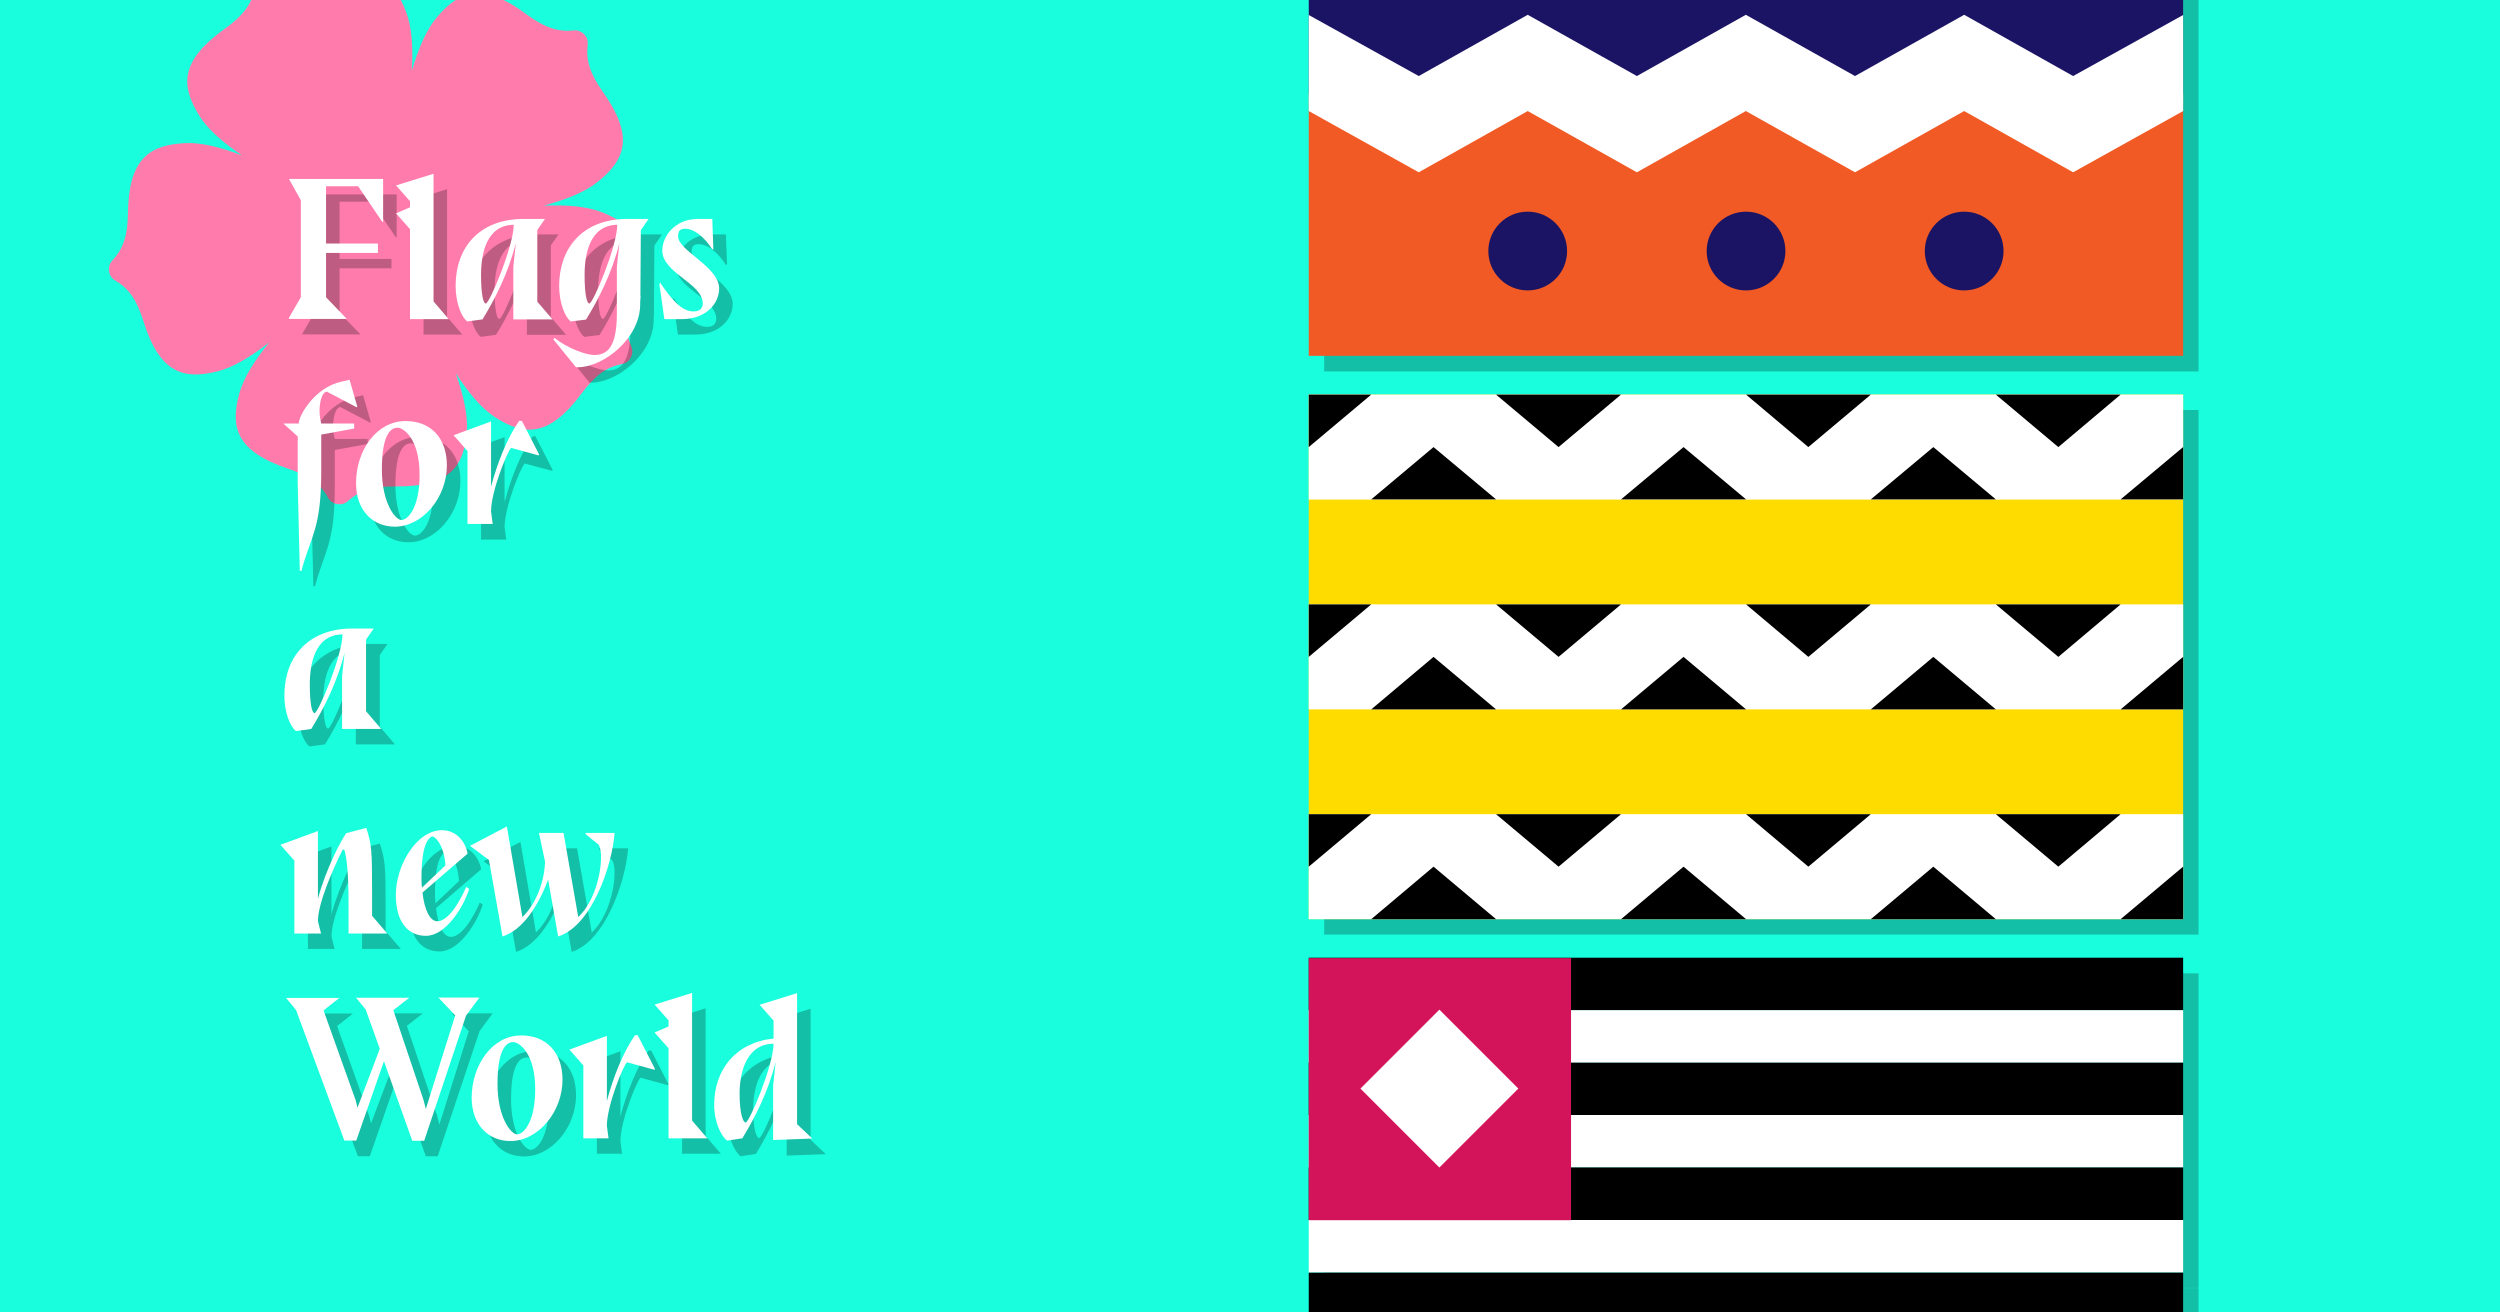 <?xml version="1.0" encoding="utf-8"?>
<!-- Generator: Adobe Illustrator 24.3.0, SVG Export Plug-In . SVG Version: 6.00 Build 0)  -->
<svg version="1.1" id="Ebene_1" xmlns="http://www.w3.org/2000/svg" xmlns:xlink="http://www.w3.org/1999/xlink" x="0px" y="0px"
	 viewBox="0 0 1200 630" style="enable-background:new 0 0 1200 630;" xml:space="preserve">
<rect x="0" y="0" width="1200" height="630" fill="#333333" stroke="none"/>
<style type="text/css">
	.st0{clip-path:url(#SVGID_2_);}
	.st1{fill:#FF7BAC;}
	.st2{opacity:0.25;}
	.st3{fill:#FFFFFF;}
	.st4{fill:#D4145A;}
	.st5{fill:#FFDC00;}
	.st6{fill:#F15A24;}
	.st7{fill:#1B1464;}
	.st8{clip-path:url(#SVGID_4_);}
</style>
<g id="fb_x5F_og">
	<defs>
		<rect id="SVGID_1_" width="1200" height="630"/>
	</defs>
	<use xlink:href="#SVGID_1_"  style="overflow:visible;fill:#19FFDD;"/>
	<clipPath id="SVGID_2_">
		<use xlink:href="#SVGID_1_"  style="overflow:visible;"/>
	</clipPath>
	<g class="st0">
		<g>
			<path class="st1" d="M303.1,166.5c-3.1-7.1-3-13.8,0.5-23.9c8.6-25.4,0.9-34.5-14.6-40.7c-7.3-2.9-17.2-3.6-27.9-3.2
				c10.3-2.8,19.6-6.4,25.8-11.4c13.1-10.5,17.9-21.6,2.4-43.3c-6.1-8.7-8.1-15-7.2-22.7c0.5-3.7-2.9-7.1-6.6-6.7
				c-7.7,0.8-14-1.3-22.6-7.6C231.5-9,220.4-4.4,209.6,8.4c-5.1,6.1-8.9,15.3-11.9,25.5c0.6-10.7,0.1-20.5-2.7-28
				c-5.9-15.6-14.9-23.5-40.4-15.4c-10.2,3.2-16.9,3.2-23.9,0c-3.4-1.6-7.6,0.6-8.4,4.2c-1.7,7.6-5.7,12.9-14.4,19.1
				C86,29.5,86.9,41.4,95.7,55.6c4.2,6.7,11.7,13.1,20.5,19c-10-3.8-19.5-6.3-27.4-5.9c-16.7,0.9-27.1,7-27.4,33.8
				c-0.1,10.7-2.3,17-7.6,22.7c-2.5,2.7-1.9,7.4,1.3,9.3c6.7,3.9,10.5,9.3,13.7,19.5c7.9,25.5,19.5,28.3,35.8,24.2
				c7.7-2,16.1-7.2,24.6-13.8c-6.8,8.3-12.1,16.7-14.3,24.3c-4.4,16.2-1.9,27.8,23.5,36.3c10.1,3.4,15.5,7.3,19.2,14.1
				c1.8,3.2,6.5,4,9.3,1.5c5.8-5.2,12.2-7.2,22.8-7.1c26.8,0.2,33.1-10,34.4-26.7c0.5-7.9-1.8-17.5-5.3-27.6
				c5.8,8.9,12,16.6,18.6,20.9c14,9.1,25.9,10.2,41.9-11.4c6.4-8.6,11.8-12.5,19.4-14C302.3,174.1,304.5,169.9,303.1,166.5z"/>
		</g>
		<g class="st2">
			<polygon points="635.6,467.4 635.6,492.3 635.6,517.5 635.6,542.7 635.6,567.8 635.6,593 635.6,593.2 635.6,618.2 1055.3,618.2 
				1055.3,593 1055.3,567.8 1055.3,542.7 1055.3,517.5 1055.3,492.3 1055.3,467.2 635.6,467.2 			"/>
			<polygon points="635.6,643.5 635.6,668.7 635.6,693.8 635.6,719 1055.3,719 1055.3,693.8 1055.3,668.7 1055.3,643.5 
				1055.3,618.3 635.6,618.3 			"/>
			<polygon points="965.4,196.8 905.4,196.8 845.5,196.8 785.5,196.8 725.6,196.8 665.6,196.8 635.6,196.8 635.6,222 635.6,247.2 
				635.6,297.5 635.6,322.7 635.6,347.9 635.6,398.3 635.6,423.4 635.6,448.6 665.6,448.6 725.6,448.6 785.5,448.6 845.5,448.6 
				905.4,448.6 965.4,448.6 1025.4,448.6 1055.3,448.6 1055.3,423.4 1055.3,398.3 1055.3,347.9 1055.3,322.7 1055.3,297.5 
				1055.3,247.2 1055.3,222 1055.3,196.8 1025.4,196.8 			"/>
			<polygon points="635.6,-73.6 635.6,14.6 635.6,52.3 635.6,60.8 635.6,178.3 1055.3,178.3 1055.3,60.8 1055.3,52.3 1055.3,14.6 
				1055.3,-73.6 			"/>
		</g>
		<g class="st2">
			<g>
				<g>
					<path d="M145.2,93.3h45.2v20.6H190l-11.6-17.1H163v27.5h24.9v4.5H163v21.3l10,10.4h-27.8V160l5.7-9.8v-46.7L145.2,93.3z"/>
					<path d="M196.6,96.4l18-5.6v61.3l7.3,8.5h-18.6v-43.2l-6.7-7.6l6.7-2.9V104L196.6,96.4z"/>
					<path d="M230.8,161.7c-2.9-2.1-5.6-9.1-5.6-17.1c0-18.3,11.2-31.7,31.7-32.1h11.2l-3.7,5.3v34.4l7.3,8.5h-18.8v-25.3l1.2-11.4
						c-3.4,14.1-10.2,27.3-16,36.7L230.8,161.7z M253.1,115.3c-13.2,0.1-15.7,14.1-15.7,24c0,9.6,1.1,13.8,2.3,13.8
						C241.5,153.1,253,125.7,253.1,115.3z"/>
					<path d="M280.5,161.7c-2.9-2.1-5.6-9.1-5.6-17.1c0-17.9,11-31.7,31.7-32.1h11.2l-3.7,5.4c-0.1,10.2-0.1,20.5-0.2,30.9v0.8h0.1
						l-0.2,2.6v1.2c0,16.3-17.4,30.3-30.2,30.3h-0.6l-10.9-13.4l0.6-0.7c5.7,4.7,14.9,8.2,19,8.2c6.3,0,10.8-3.7,10.9-19.5v-22.8
						l1.2-11.4c-3.4,14.1-10.2,27.3-16,36.7L280.5,161.7z M302.8,115.3c-13.2,0.1-15.7,14.1-15.7,24c0,9.6,1.1,13.8,2.3,13.8
						C291.2,153.1,302.7,125.7,302.8,115.3z"/>
					<path d="M348.4,127.1c-3.7-5.8-8.6-9.9-13-9.9c-2.8,0-3.4,1.3-3.4,3.7c0,6.9,19.7,14.5,19.7,25c0,6.5-5.5,14.7-18.2,14.7h-8.1
						l-2.4-16.7l0.3-0.9c5.3,7.8,10.3,13.9,16,13.9c2.9,0,4.5-1.3,4.5-3.9c0-9.6-19.4-14.5-19.4-25.3c0-7,6.2-15.2,17-15.2h7
						L349,127L348.4,127.1z"/>
					<path d="M163.4,195.4c-2.7,0-4.7,7.9-2.7,15.3h15.8v2.4l-15.8,2.9v17.7c0,28-5.1,30.9-9.5,47.7h-0.8l-1-42.4v-22.1l-6.9-6.2
						h7.4c0-3.9,7.7-17.3,20.4-20.1l4-0.9l3.7,12.9l-0.3,0.3L163.4,195.4z"/>
					<path d="M201.2,209.6c12.3,0,19.8,8.4,19.8,21.3c0,15.3-11.6,29.4-25,29.4c-10.5,0-18.6-7.7-18.6-20.9
						C177.4,223.5,187.3,209.6,201.2,209.6z M189.8,232.8c0,16.3,6.5,24.3,9.4,24.3s8.7-5.5,8.7-21.7c0-17.3-7.7-22.6-10.6-22.6
						C194.4,212.7,189.8,215.4,189.8,232.8z"/>
					<path d="M251.9,222.5c-1.4,0.6-9.7,20.5-9.7,30.5l0.8,6h-12.1v-35l-6.7-7.6l18-6.6V241c2.9-11,7.7-23.4,13.5-31.6h1.3l8.3,16.2
						l-0.3,0.4L251.9,222.5z"/>
					<path d="M148.6,358.3c-2.9-2.1-5.6-9.1-5.6-17.1c0-18.3,11.2-31.7,31.7-32.1H186l-3.7,5.3v34.4l7.3,8.5h-18.8v-25.3l1.2-11.4
						c-3.4,14.1-10.2,27.3-16,36.7L148.6,358.3z M170.9,311.9c-13.2,0.1-15.7,14.1-15.7,24c0,9.6,1.1,13.8,2.3,13.8
						C159.3,349.6,170.8,322.3,170.9,311.9z"/>
					<path d="M159.1,439c3.8-14.5,11.5-28.8,13.6-31.6l9.6-2.5c2.6,7.9,2.8,10.7,2.8,30.8V447l7.3,8.5h-18.6v-14.2
						c0-15.3-0.9-22.2-2-26l-0.8-0.1c-4.9,9.7-11.9,26-11.9,34.3l1.5,6h-12.8v-35l-6.7-7.6l18-6.6V439z"/>
					<path d="M231.7,434.2c-2.6,8.5-11.2,22.5-20.7,22.5c-8.7,0-14.5-6.6-14.5-19.7c0-14.2,10-31,22.1-31c9.3,0,12.3,9.3,12.3,11.3
						l-21.6,18.6c0.9,8.2,3.5,13.8,7.1,13.8c7.1,0,13.9-16.5,13.9-16.5L231.7,434.2z M220.3,422.9c-0.5-9.9-5.4-14.6-6.7-13.8
						c-1.8,1.1-4.8,4.3-4.8,20.1c0,1.6,0.1,3,0.2,4.4L220.3,422.9z"/>
					<path d="M301.5,407.3c-1.2,15.9-11.1,44.6-27.1,49.6l-4.8-27.3c-4.6,12.4-12.2,24.3-21.9,27.3l-6.5-36.7l-9.1-6.8l17.7-9.3
						l7.4,43.2l-0.1,0.4c7.1-6.6,10.9-18.2,11-26.8c-0.6-3-1.3-5.9-2.9-13.7h11.8l7,40.1l-0.1,0.4c10.7-9.6,13.1-32.2,9.6-35.1
						l-5.9-4.8v-0.6H301.5z"/>
					<path d="M236.5,486.4l-6.3,8.5L210.1,555h-5.7l-13.6-38.2L177.5,555h-5.7l-23.2-62.7l-4.8-5.8h25.6l-7.6,6l15.4,43.1l0.9,3.6
						l10.7-28.3l-6.8-18.9l-4.6-5.6H203l-7.7,6l14.5,43.1l1.1,4.3L225,495l-8.1-8.6H236.5z"/>
					<path d="M256.7,504.4c12.3,0,19.8,8.4,19.8,21.3c0,15.3-11.6,29.4-25,29.4c-10.5,0-18.6-7.7-18.6-20.9
						C233,518.4,242.9,504.4,256.7,504.4z M245.3,527.6c0,16.3,6.5,24.3,9.4,24.3c2.9,0,8.7-5.5,8.7-21.7c0-17.3-7.7-22.6-10.6-22.6
						S245.3,510.2,245.3,527.6z"/>
					<path d="M307.5,517.3c-1.4,0.6-9.7,20.5-9.7,30.5l0.8,6h-12.1v-35l-6.7-7.6l18-6.6v31.3c2.9-11,7.7-23.4,13.5-31.6h1.3
						l8.3,16.2l-0.3,0.4L307.5,517.3z"/>
					<path d="M320.7,489.6l18-5.6v61.3l7.3,8.5h-18.6v-43.2l-6.7-7.6l6.7-2.9v-2.9L320.7,489.6z"/>
					<path d="M377.6,554.7v-26.1l1.2-11.4c-3.4,14.1-10.2,27.3-16,36.7l-7.3,1.1c-2.9-2.1-6.2-9.1-6.2-17.1
						c0-16.7,10.1-30,28.5-31.9v-8.6l-6.7-7.6l18-5.6v62.9l7.3,6.9L377.6,554.7z M377.8,508.5c-13.2,0.1-16.3,14.1-16.3,24
						c0,9.6,1.7,13.8,2.9,13.8C366.2,546.2,377.7,518.9,377.8,508.5z"/>
				</g>
			</g>
		</g>
		<g>
			<g>
				<g>
					<g>
						<rect x="628.2" y="459.7" width="419.7" height="25.2"/>
					</g>
					<g>
						<rect x="628.2" y="484.9" class="st3" width="419.7" height="25.2"/>
					</g>
					<g>
						<rect x="628.2" y="510.1" width="419.7" height="25.2"/>
					</g>
					<g>
						<rect x="628.2" y="535.2" class="st3" width="419.7" height="25.2"/>
					</g>
					<g>
						<rect x="628.2" y="560.4" width="419.7" height="25.2"/>
					</g>
					<g>
						<rect x="628.2" y="585.6" class="st3" width="419.7" height="25.2"/>
					</g>
					<g>
						<rect x="628.2" y="610.9" width="419.7" height="25.2"/>
					</g>
					<g>
						<rect x="628.2" y="636.1" class="st3" width="419.7" height="25.2"/>
					</g>
					<g>
						<rect x="628.2" y="661.2" width="419.7" height="25.2"/>
					</g>
					<g>
						<rect x="628.2" y="686.4" class="st3" width="419.7" height="25.2"/>
					</g>
					<rect x="628.2" y="459.9" class="st4" width="125.9" height="125.8"/>
					
						<rect x="664.3" y="496" transform="matrix(0.707 -0.707 0.707 0.707 -167.32 641.51)" class="st3" width="53.6" height="53.6"/>
				</g>
				<g>
					<rect x="628.2" y="189.4" class="st5" width="419.7" height="251.8"/>
					<g>
						<rect x="628.2" y="189.4" class="st3" width="419.7" height="50.4"/>
						<polygon points="628.2,214.6 628.2,189.4 658.2,189.4 						"/>
						<polygon points="688.1,214.6 718.1,239.7 658.2,239.7 						"/>
						<polygon points="748.1,214.6 718.1,189.4 778.1,189.4 						"/>
						<polygon points="808.1,214.6 838.1,239.7 778.1,239.7 						"/>
						<polygon points="868,214.6 838.1,189.4 898,189.4 						"/>
						<polygon points="928,214.6 958,239.7 898,239.7 						"/>
						<polygon points="988,214.6 958,189.4 1017.9,189.4 						"/>
						<polygon points="1047.9,214.6 1047.9,239.7 1017.9,239.7 						"/>
					</g>
					<g>
						<rect x="628.2" y="290.1" class="st3" width="419.7" height="50.4"/>
						<polygon points="628.2,315.3 628.2,290.1 658.2,290.1 						"/>
						<polygon points="688.1,315.3 718.1,340.5 658.2,340.5 						"/>
						<polygon points="748.1,315.3 718.1,290.1 778.1,290.1 						"/>
						<polygon points="808.1,315.3 838.1,340.5 778.1,340.5 						"/>
						<polygon points="868,315.3 838.1,290.1 898,290.1 						"/>
						<polygon points="928,315.3 958,340.5 898,340.5 						"/>
						<polygon points="988,315.3 958,290.1 1017.9,290.1 						"/>
						<polygon points="1047.9,315.3 1047.9,340.5 1017.9,340.5 						"/>
					</g>
					<g>
						<rect x="628.2" y="390.8" class="st3" width="419.7" height="50.4"/>
						<polygon points="628.2,416 628.2,390.8 658.2,390.8 						"/>
						<polygon points="688.1,416 718.1,441.2 658.2,441.2 						"/>
						<polygon points="748.1,416 718.1,390.8 778.1,390.8 						"/>
						<polygon points="808.1,416 838.1,441.2 778.1,441.2 						"/>
						<polygon points="868,416 838.1,390.8 898,390.8 						"/>
						<polygon points="928,416 958,441.2 898,441.2 						"/>
						<polygon points="988,416 958,390.8 1017.9,390.8 						"/>
						<polygon points="1047.9,416 1047.9,441.2 1017.9,441.2 						"/>
					</g>
				</g>
				<g>
					<g>
						<rect x="628.2" y="44.9" class="st6" width="419.7" height="125.9"/>
					</g>
					<rect x="628.2" y="-81" class="st7" width="419.7" height="125.9"/>
					<g>
						<polygon class="st3" points="1047.9,53.3 995.1,82.7 942.8,53.3 890.4,82.7 838,53.3 785.7,82.7 733.3,53.3 681,82.7 
							628.2,53.3 628.2,7.2 681,36.5 733.3,7.1 785.7,36.5 838,7.1 890.4,36.5 942.8,7.1 995.1,36.5 1047.9,7.2 						"/>
					</g>
					<g>
						<circle class="st6" cx="681" cy="-30.6" r="18.9"/>
					</g>
					<g>
						<circle class="st6" cx="785.7" cy="-30.6" r="18.9"/>
					</g>
					<g>
						<circle class="st6" cx="890.4" cy="-30.6" r="18.9"/>
					</g>
					<g>
						<circle class="st6" cx="995.1" cy="-30.6" r="18.9"/>
					</g>
					<circle class="st7" cx="733.3" cy="120.5" r="18.9"/>
					<circle class="st7" cx="838.1" cy="120.5" r="18.9"/>
					<circle class="st7" cx="942.8" cy="120.5" r="18.9"/>
				</g>
			</g>
			<g>
				<g>
					<g>
						<path class="st3" d="M138.7,85.9h45.2v20.6h-0.4l-11.6-17.1h-15.4v27.5h24.9v4.5h-24.9v21.3l10,10.4h-27.8v-0.6l5.7-9.8V96.1
							L138.7,85.9z"/>
						<path class="st3" d="M190.1,89l18-5.6v61.3l7.3,8.5h-18.6V110l-6.7-7.6l6.7-2.9v-2.9L190.1,89z"/>
						<path class="st3" d="M224.3,154.3c-2.9-2.1-5.6-9.1-5.6-17.1c0-18.3,11.2-31.7,31.7-32.1h11.2l-3.7,5.3v34.4l7.3,8.5h-18.8
							v-25.3l1.2-11.4c-3.4,14.1-10.2,27.3-16,36.7L224.3,154.3z M246.6,107.9c-13.2,0.1-15.7,14.1-15.7,24c0,9.6,1.1,13.8,2.3,13.8
							C235,145.6,246.5,118.3,246.6,107.9z"/>
						<path class="st3" d="M274,154.3c-2.9-2.1-5.6-9.1-5.6-17.1c0-17.9,11-31.7,31.7-32.1h11.2l-3.7,5.4
							c-0.1,10.2-0.1,20.5-0.2,30.9v0.8h0.1l-0.2,2.6v1.2c0,16.3-17.4,30.3-30.2,30.3h-0.6l-10.9-13.4l0.6-0.7
							c5.7,4.7,14.9,8.2,19,8.2c6.3,0,10.8-3.7,10.9-19.5v-22.8l1.2-11.4c-3.4,14.1-10.2,27.3-16,36.7L274,154.3z M296.3,107.9
							c-13.2,0.1-15.7,14.1-15.7,24c0,9.6,1.1,13.8,2.3,13.8C284.7,145.6,296.2,118.3,296.3,107.9z"/>
						<path class="st3" d="M341.9,119.7c-3.7-5.8-8.6-9.9-13-9.9c-2.8,0-3.4,1.3-3.4,3.7c0,6.9,19.7,14.5,19.7,25
							c0,6.5-5.5,14.7-18.2,14.7h-8.1l-2.4-16.7l0.3-0.9c5.3,7.8,10.3,13.9,16,13.9c2.9,0,4.5-1.3,4.5-3.9
							c0-9.6-19.4-14.5-19.4-25.3c0-7,6.2-15.2,17-15.2h7l0.5,14.5L341.9,119.7z"/>
						<path class="st3" d="M156.9,188c-2.7,0-4.7,7.9-2.7,15.3H170v2.4l-15.8,2.9v17.7c0,28-5.1,30.9-9.5,47.7h-0.8l-1-42.4v-22.1
							l-6.9-6.2h7.4c0-3.9,7.7-17.3,20.4-20.1l4-0.9l3.7,12.9l-0.3,0.3L156.9,188z"/>
						<path class="st3" d="M194.7,202.1c12.3,0,19.8,8.4,19.8,21.3c0,15.3-11.6,29.4-25,29.4c-10.5,0-18.6-7.7-18.6-20.9
							C170.9,216.1,180.8,202.1,194.7,202.1z M183.3,225.3c0,16.3,6.5,24.3,9.4,24.3c2.9,0,8.7-5.5,8.7-21.7
							c0-17.3-7.7-22.6-10.6-22.6S183.3,207.9,183.3,225.3z"/>
						<path class="st3" d="M245.4,215c-1.4,0.6-9.7,20.5-9.7,30.5l0.8,6h-12.1v-35l-6.7-7.6l18-6.6v31.3c2.9-11,7.7-23.4,13.5-31.6
							h1.3l8.3,16.2l-0.3,0.4L245.4,215z"/>
						<path class="st3" d="M142.1,350.9c-2.9-2.1-5.6-9.1-5.6-17.1c0-18.3,11.2-31.7,31.7-32.1h11.2l-3.7,5.3v34.4l7.3,8.5h-18.8
							v-25.3l1.2-11.4c-3.4,14.1-10.2,27.3-16,36.7L142.1,350.9z M164.4,304.5c-13.2,0.1-15.7,14.1-15.7,24c0,9.6,1.1,13.8,2.3,13.8
							C152.8,342.2,164.3,314.9,164.4,304.5z"/>
						<path class="st3" d="M152.6,431.5c3.8-14.5,11.5-28.8,13.6-31.6l9.6-2.5c2.6,7.9,2.8,10.7,2.8,30.8v11.4l7.3,8.5h-18.6v-14.2
							c0-15.3-0.9-22.2-2-26l-0.8-0.1c-4.9,9.7-11.9,26-11.9,34.3l1.5,6h-12.8v-35l-6.7-7.6l18-6.6V431.5z"/>
						<path class="st3" d="M225.2,426.7c-2.6,8.5-11.2,22.5-20.7,22.5c-8.7,0-14.5-6.6-14.5-19.7c0-14.2,10-31,22.1-31
							c9.3,0,12.3,9.3,12.3,11.3l-21.6,18.6c0.9,8.2,3.5,13.8,7.1,13.8c7.1,0,13.9-16.5,13.9-16.5L225.2,426.7z M213.8,415.4
							c-0.5-9.9-5.4-14.6-6.7-13.8c-1.8,1.1-4.8,4.3-4.8,20.1c0,1.6,0.1,3,0.2,4.4L213.8,415.4z"/>
						<path class="st3" d="M295,399.9c-1.2,15.9-11.1,44.6-27.1,49.6l-4.8-27.3c-4.6,12.4-12.2,24.3-21.9,27.3l-6.5-36.7l-9.1-6.8
							l17.7-9.3l7.4,43.2l-0.1,0.4c7.1-6.6,10.9-18.2,11-26.8c-0.6-3-1.3-5.9-2.9-13.7h11.8l7,40.1l-0.1,0.4
							c10.7-9.6,13.1-32.2,9.6-35.1l-5.9-4.8v-0.6H295z"/>
						<path class="st3" d="M230,479l-6.3,8.5l-20.1,60.1h-5.7l-13.6-38.2L171,547.5h-5.7l-23.2-62.7l-4.8-5.8h25.6l-7.6,6l15.4,43.1
							l0.9,3.6l10.7-28.3l-6.8-18.9l-4.6-5.6h25.6l-7.7,6l14.5,43.1l1.1,4.3l14.1-44.9l-8.1-8.6H230z"/>
						<path class="st3" d="M250.2,497c12.3,0,19.8,8.4,19.8,21.3c0,15.3-11.6,29.4-25,29.4c-10.5,0-18.6-7.7-18.6-20.9
							C226.5,511,236.4,497,250.2,497z M238.8,520.2c0,16.3,6.5,24.3,9.4,24.3s8.7-5.5,8.7-21.7c0-17.3-7.7-22.6-10.6-22.6
							C243.5,500.2,238.8,502.8,238.8,520.2z"/>
						<path class="st3" d="M301,509.9c-1.4,0.6-9.7,20.5-9.7,30.5l0.8,6h-12.1v-35l-6.7-7.6l18-6.6v31.3c2.9-11,7.7-23.4,13.5-31.6
							h1.3l8.3,16.2l-0.3,0.4L301,509.9z"/>
						<path class="st3" d="M314.2,482.2l18-5.6v61.3l7.3,8.5h-18.6v-43.2l-6.7-7.6l6.7-2.9v-2.9L314.2,482.2z"/>
						<path class="st3" d="M371.1,547.2v-26.1l1.2-11.4c-3.4,14.1-10.2,27.3-16,36.7l-7.3,1.1c-2.9-2.1-6.2-9.1-6.2-17.1
							c0-16.7,10.1-30,28.5-31.9v-8.6l-6.7-7.6l18-5.6v62.9l7.3,6.9L371.1,547.2z M371.3,501c-13.2,0.1-16.3,14.1-16.3,24
							c0,9.6,1.7,13.8,2.9,13.8C359.7,538.8,371.2,511.5,371.3,501z"/>
					</g>
				</g>
			</g>
		</g>
	</g>
</g>
<g id="fb_x5F_og_1_">
	<defs>
		<rect id="SVGID_3_" x="1473.7" y="15" width="1200.9" height="600"/>
	</defs>
	<use xlink:href="#SVGID_3_"  style="overflow:visible;fill:#19FFDD;"/>
	<clipPath id="SVGID_4_">
		<use xlink:href="#SVGID_3_"  style="overflow:visible;"/>
	</clipPath>
	<g class="st8">
		<g>
			<path class="st1" d="M1762.4,173.5c-2.9-6.7-2.8-13.1,0.4-22.7c8.2-24.2,0.9-32.9-13.9-38.8c-7-2.7-16.4-3.4-26.6-3.1
				c9.8-2.7,18.6-6.1,24.6-10.8c12.4-10,17-20.5,2.3-41.3c-5.9-8.3-7.7-14.3-6.8-21.6c0.4-3.5-2.7-6.7-6.3-6.4
				c-7.3,0.8-13.4-1.3-21.5-7.3c-20.4-15.1-31-10.8-41.3,1.4c-4.8,5.8-8.5,14.5-11.3,24.3c0.6-10.2,0-19.6-2.5-26.6
				C1653.9,5.8,1645.3-1.7,1621,6c-9.7,3.1-16.1,3-22.7,0c-3.2-1.5-7.3,0.6-8,4c-1.6,7.2-5.4,12.3-13.7,18.2
				c-20.8,14.8-20,26.2-11.7,39.7c4,6.3,11.2,12.4,19.6,18.1c-9.5-3.6-18.6-6-26.1-5.6c-15.9,0.8-25.8,6.7-26.1,32.2
				c-0.1,10.2-2.2,16.2-7.2,21.6c-2.4,2.6-1.8,7.1,1.3,8.9c6.3,3.7,10,8.9,13,18.5c7.5,24.3,18.6,27,34.1,23.1
				c7.3-1.9,15.4-6.9,23.4-13.1c-6.4,7.9-11.5,15.9-13.6,23.1c-4.2,15.4-1.8,26.5,22.4,34.6c9.6,3.2,14.7,7,18.3,13.4
				c1.7,3.1,6.2,3.8,8.8,1.5c5.5-4.9,11.6-6.8,21.7-6.8c25.5,0.2,31.5-9.5,32.7-25.4c0.5-7.5-1.7-16.7-5.1-26.2
				c5.5,8.5,11.5,15.8,17.7,19.9c13.3,8.7,24.7,9.7,39.9-10.8c6.1-8.2,11.3-11.9,18.5-13.3C1761.6,180.8,1763.8,176.8,1762.4,173.5z
				"/>
		</g>
		<g class="st2">
			<polygon points="2137.1,460.1 2137.1,483.9 2137.1,507.9 2137.1,531.8 2137.1,555.8 2137.1,579.8 2137.1,579.9 2137.1,603.8 
				2536.8,603.8 2536.8,579.8 2536.8,555.8 2536.8,531.8 2536.8,507.9 2536.8,483.9 2536.8,459.9 2137.1,459.9 			"/>
			<polygon points="2137.1,627.8 2137.1,651.8 2137.1,675.8 2137.1,699.8 2536.8,699.8 2536.8,675.8 2536.8,651.8 2536.8,627.8 
				2536.8,603.9 2137.1,603.9 			"/>
			<polygon points="2451.2,202.4 2394.1,202.4 2336.9,202.4 2279.8,202.4 2222.7,202.4 2165.6,202.4 2137.1,202.4 2137.1,226.4 
				2137.1,250.4 2137.1,298.4 2137.1,322.3 2137.1,346.3 2137.1,394.3 2137.1,418.3 2137.1,442.3 2165.6,442.3 2222.7,442.3 
				2279.8,442.3 2336.9,442.3 2394.1,442.3 2451.2,442.3 2508.3,442.3 2536.8,442.3 2536.8,418.3 2536.8,394.3 2536.8,346.3 
				2536.8,322.3 2536.8,298.4 2536.8,250.4 2536.8,226.4 2536.8,202.4 2508.3,202.4 			"/>
			<polygon points="2137.1,-55.1 2137.1,28.9 2137.1,64.9 2137.1,72.9 2137.1,184.8 2536.8,184.8 2536.8,72.9 2536.8,64.9 
				2536.8,28.9 2536.8,-55.1 			"/>
		</g>
		<g class="st2">
			<g>
				<g>
					<path d="M1612,103.9h43.1v19.7h-0.4l-11-16.3h-14.7v26.2h23.7v4.3h-23.7v20.3l9.5,9.9H1612v-0.6l5.4-9.4v-44.5L1612,103.9z"/>
					<path d="M1660.9,106.9l17.1-5.3v58.4l6.9,8.1h-17.7v-41.2l-6.4-7.2l6.4-2.7v-2.8L1660.9,106.9z"/>
					<path d="M1693.5,169c-2.8-2-5.3-8.7-5.3-16.3c0-17.4,10.7-30.2,30.2-30.6h10.7l-3.6,5.1v32.8l6.9,8.1h-17.9v-24.1l1.1-10.9
						c-3.3,13.4-9.7,26-15.3,34.9L1693.5,169z M1714.8,124.8c-12.5,0.1-15,13.4-15,22.8c0,9.2,1,13.1,2.2,13.1
						C1703.7,160.8,1714.7,134.8,1714.8,124.8z"/>
					<path d="M1740.9,169c-2.8-2-5.3-8.7-5.3-16.3c0-17,10.5-30.2,30.2-30.6h10.7l-3.6,5.1c-0.1,9.7-0.1,19.6-0.2,29.4v0.7h0.1
						l-0.2,2.4v1.1c0,15.5-16.6,28.8-28.7,28.8h-0.6l-10.4-12.7l0.6-0.7c5.4,4.5,14.2,7.8,18.1,7.8c6,0,10.3-3.6,10.4-18.5v-21.7
						l1.1-10.9c-3.3,13.4-9.7,26-15.3,34.9L1740.9,169z M1762.1,124.8c-12.5,0.1-15,13.4-15,22.8c0,9.2,1,13.1,2.2,13.1
						C1751.1,160.8,1762,134.8,1762.1,124.8z"/>
					<path d="M1805.6,136.1c-3.6-5.5-8.2-9.5-12.4-9.5c-2.6,0-3.3,1.2-3.3,3.6c0,6.6,18.7,13.9,18.7,23.8c0,6.2-5.2,14-17.3,14h-7.7
						l-2.2-15.9l0.3-0.8c5.1,7.4,9.8,13.2,15.3,13.2c2.8,0,4.3-1.2,4.3-3.7c0-9.2-18.4-13.9-18.4-24.1c0-6.6,5.9-14.5,16.2-14.5h6.6
						l0.5,13.9L1805.6,136.1z"/>
					<path d="M1629.3,201.1c-2.5,0-4.5,7.5-2.5,14.6h15.1v2.2l-15.1,2.8v16.8c0,26.7-4.9,29.4-9.1,45.4h-0.7l-0.9-40.3v-21.1
						l-6.6-5.9h7c0-3.7,7.3-16.5,19.5-19.2l3.8-0.8l3.6,12.3l-0.3,0.3L1629.3,201.1z"/>
					<path d="M1665.3,214.6c11.7,0,18.8,8,18.8,20.3c0,14.6-11,28-23.8,28c-10,0-17.7-7.3-17.7-19.9
						C1642.7,227.9,1652.2,214.6,1665.3,214.6z M1654.5,236.7c0,15.5,6.2,23.1,9,23.1c2.8,0,8.3-5.2,8.3-20.7
						c0-16.5-7.3-21.5-10.1-21.5C1658.9,217.6,1654.5,220.1,1654.5,236.7z"/>
					<path d="M1713.6,226.9c-1.3,0.6-9.3,19.6-9.3,29l0.7,5.7h-11.5v-33.3l-6.4-7.2l17.1-6.3v29.8c2.7-10.5,7.3-22.3,12.8-30.1h1.2
						l7.9,15.4l-0.3,0.4L1713.6,226.9z"/>
					<path d="M1615.3,356.2c-2.8-2-5.3-8.7-5.3-16.3c0-17.4,10.7-30.2,30.2-30.6h10.7l-3.6,5.1v32.8l6.9,8h-17.9v-24.1l1.1-10.9
						c-3.3,13.4-9.7,26-15.3,34.9L1615.3,356.2z M1636.5,312c-12.5,0.1-15,13.4-15,22.8c0,9.2,1,13.1,2.2,13.1
						C1625.5,348,1636.4,322,1636.5,312z"/>
					<path d="M1625.3,433.1c3.7-13.9,11-27.4,12.9-30.1l9.2-2.3c2.4,7.5,2.6,10.2,2.6,29.3v10.9l6.9,8.1h-17.7v-13.5
						c0-14.6-0.8-21.2-1.9-24.8l-0.7-0.1c-4.7,9.3-11.3,24.8-11.3,32.7l1.4,5.7h-12.2v-33.3l-6.4-7.2l17.1-6.3V433.1z"/>
					<path d="M1694.4,428.5c-2.4,8-10.7,21.4-19.8,21.4c-8.3,0-13.9-6.3-13.9-18.7c0-13.5,9.5-29.5,21.1-29.5
						c8.9,0,11.7,8.9,11.7,10.8l-20.6,17.7c0.8,7.8,3.4,13.1,6.7,13.1c6.7,0,13.2-15.7,13.2-15.7L1694.4,428.5z M1683.5,417.7
						c-0.5-9.5-5.1-13.9-6.4-13.1c-1.7,1-4.6,4.1-4.6,19.1c0,1.5,0.1,2.9,0.2,4.2L1683.5,417.7z"/>
					<path d="M1760.8,402.9c-1.1,15.2-10.6,42.5-25.8,47.3l-4.6-26c-4.4,11.8-11.6,23.1-20.9,26l-6.2-34.9l-8.7-6.5l16.8-8.9l7,41.2
						l-0.1,0.4c6.7-6.3,10.4-17.3,10.5-25.6c-0.6-2.9-1.2-5.6-2.8-13h11.2l6.6,38.2l-0.1,0.4c10.2-9.2,12.4-30.7,9.2-33.4l-5.6-4.6
						v-0.6H1760.8z"/>
					<path d="M1699,478.3l-6,8l-19.1,57.2h-5.4l-12.9-36.4l-12.7,36.4h-5.4l-22.1-59.7l-4.6-5.5h24.3l-7.2,5.7l14.7,41.1l0.8,3.5
						l10.2-27l-6.5-18l-4.4-5.3h24.3l-7.3,5.7l13.9,41.1l1,4.1l13.4-42.8l-7.7-8.1H1699z"/>
					<path d="M1718.2,495.4c11.7,0,18.8,8,18.8,20.3c0,14.6-11,28-23.8,28c-10,0-17.7-7.3-17.7-19.9
						C1695.6,508.7,1705,495.4,1718.2,495.4z M1707.4,517.5c0,15.5,6.2,23.1,9,23.1s8.3-5.2,8.3-20.7c0-16.5-7.3-21.5-10.1-21.5
						C1711.8,498.4,1707.4,500.9,1707.4,517.5z"/>
					<path d="M1766.5,507.7c-1.3,0.6-9.3,19.6-9.3,29l0.7,5.7h-11.5v-33.3l-6.4-7.2l17.1-6.3v29.8c2.7-10.5,7.3-22.3,12.8-30.1h1.2
						l7.9,15.4l-0.3,0.4L1766.5,507.7z"/>
					<path d="M1779.2,481.3l17.1-5.3v58.4l6.9,8.1h-17.7v-41.2l-6.4-7.2l6.4-2.7v-2.8L1779.2,481.3z"/>
					<path d="M1833.4,543.2v-24.9l1.1-10.9c-3.3,13.4-9.7,26-15.3,34.9l-6.9,1c-2.8-2-5.9-8.7-5.9-16.3c0-15.9,9.6-28.5,27.1-30.4
						v-8.2l-6.4-7.2l17.1-5.3v59.9l6.9,6.6L1833.4,543.2z M1833.6,499.3c-12.5,0.1-15.5,13.4-15.5,22.8c0,9.2,1.6,13.1,2.7,13.1
						C1822.5,535.2,1833.5,509.2,1833.6,499.3z"/>
				</g>
			</g>
		</g>
		<g>
			<g>
				<g>
					<g>
						<rect x="2130" y="452.8" width="399.7" height="24"/>
					</g>
					<g>
						<rect x="2130" y="476.8" class="st3" width="399.7" height="24"/>
					</g>
					<g>
						<rect x="2130" y="500.8" width="399.7" height="24"/>
					</g>
					<g>
						<rect x="2130" y="524.8" class="st3" width="399.7" height="24"/>
					</g>
					<g>
						<rect x="2130" y="548.7" width="399.7" height="24"/>
					</g>
					<g>
						<rect x="2130" y="572.7" class="st3" width="399.7" height="24"/>
					</g>
					<g>
						<rect x="2130" y="596.8" width="399.7" height="24"/>
					</g>
					<g>
						<rect x="2130" y="620.8" class="st3" width="399.7" height="24"/>
					</g>
					<g>
						<rect x="2130" y="644.7" width="399.7" height="24"/>
					</g>
					<g>
						<rect x="2130" y="668.7" class="st3" width="399.7" height="24"/>
					</g>
					<rect x="2130" y="453" class="st4" width="119.9" height="119.8"/>
					
						<rect x="2164.4" y="487.4" transform="matrix(0.707 -0.707 0.707 0.707 278.245 1698.013)" class="st3" width="51.1" height="51.1"/>
				</g>
				<g>
					<rect x="2130" y="195.3" class="st5" width="399.7" height="239.8"/>
					<g>
						<rect x="2130" y="195.3" class="st3" width="399.7" height="48"/>
						<polygon points="2130,219.3 2130,195.3 2158.6,195.3 						"/>
						<polygon points="2187.1,219.3 2215.7,243.3 2158.6,243.3 						"/>
						<polygon points="2244.2,219.3 2215.7,195.3 2272.8,195.3 						"/>
						<polygon points="2301.3,219.3 2329.9,243.3 2272.8,243.3 						"/>
						<polygon points="2358.4,219.3 2329.9,195.3 2387,195.3 						"/>
						<polygon points="2415.5,219.3 2444.1,243.3 2387,243.3 						"/>
						<polygon points="2472.6,219.3 2444.1,195.3 2501.2,195.3 						"/>
						<polygon points="2529.7,219.3 2529.7,243.3 2501.2,243.3 						"/>
					</g>
					<g>
						<rect x="2130" y="291.3" class="st3" width="399.7" height="48"/>
						<polygon points="2130,315.3 2130,291.3 2158.6,291.3 						"/>
						<polygon points="2187.1,315.3 2215.7,339.3 2158.6,339.3 						"/>
						<polygon points="2244.2,315.3 2215.7,291.3 2272.8,291.3 						"/>
						<polygon points="2301.3,315.3 2329.9,339.3 2272.8,339.3 						"/>
						<polygon points="2358.4,315.3 2329.9,291.3 2387,291.3 						"/>
						<polygon points="2415.5,315.3 2444.1,339.3 2387,339.3 						"/>
						<polygon points="2472.6,315.3 2444.1,291.3 2501.2,291.3 						"/>
						<polygon points="2529.7,315.3 2529.7,339.3 2501.2,339.3 						"/>
					</g>
					<g>
						<rect x="2130" y="387.2" class="st3" width="399.7" height="48"/>
						<polygon points="2130,411.2 2130,387.2 2158.6,387.2 						"/>
						<polygon points="2187.1,411.2 2215.7,435.2 2158.6,435.2 						"/>
						<polygon points="2244.2,411.2 2215.7,387.2 2272.8,387.2 						"/>
						<polygon points="2301.3,411.2 2329.9,435.2 2272.8,435.2 						"/>
						<polygon points="2358.4,411.2 2329.9,387.2 2387,387.2 						"/>
						<polygon points="2415.5,411.2 2444.1,435.2 2387,435.2 						"/>
						<polygon points="2472.6,411.2 2444.1,387.2 2501.2,387.2 						"/>
						<polygon points="2529.7,411.2 2529.7,435.2 2501.2,435.2 						"/>
					</g>
				</g>
				<g>
					<g>
						<rect x="2130" y="57.8" class="st6" width="399.7" height="119.9"/>
					</g>
					<rect x="2130" y="-62.1" class="st7" width="399.7" height="119.9"/>
					<g>
						<polygon class="st3" points="2529.7,65.8 2479.5,93.7 2429.6,65.8 2379.7,93.7 2329.9,65.8 2280,93.7 2230.1,65.8 
							2180.3,93.7 2130,65.8 2130,21.8 2180.3,49.8 2230.1,21.8 2280,49.8 2329.9,21.8 2379.7,49.8 2429.6,21.8 2479.5,49.8 
							2529.7,21.8 						"/>
					</g>
					<g>
						<circle class="st6" cx="2180.3" cy="-14.2" r="18"/>
					</g>
					<g>
						<circle class="st6" cx="2280" cy="-14.2" r="18"/>
					</g>
					<g>
						<circle class="st6" cx="2379.7" cy="-14.2" r="18"/>
					</g>
					<g>
						<circle class="st6" cx="2479.5" cy="-14.2" r="18"/>
					</g>
					<circle class="st7" cx="2230.1" cy="129.7" r="18"/>
					<circle class="st7" cx="2329.9" cy="129.7" r="18"/>
					<circle class="st7" cx="2429.6" cy="129.7" r="18"/>
				</g>
			</g>
			<g>
				<g>
					<g>
						<path class="st3" d="M1605.8,96.8h43.1v19.7h-0.4l-11-16.3h-14.7v26.2h23.7v4.3h-23.7V151l9.5,9.9h-26.5v-0.6l5.4-9.4v-44.5
							L1605.8,96.8z"/>
						<path class="st3" d="M1654.8,99.8l17.1-5.3v58.4l6.9,8.1h-17.7v-41.2l-6.4-7.2l6.4-2.7V107L1654.8,99.8z"/>
						<path class="st3" d="M1687.3,161.9c-2.8-2-5.3-8.7-5.3-16.3c0-17.4,10.7-30.2,30.2-30.6h10.7l-3.6,5.1v32.8l6.9,8.1h-17.9
							v-24.1l1.1-10.9c-3.3,13.4-9.7,26-15.3,34.9L1687.3,161.9z M1708.6,117.8c-12.5,0.1-15,13.4-15,22.8c0,9.2,1,13.1,2.2,13.1
							C1697.5,153.7,1708.5,127.7,1708.6,117.8z"/>
						<path class="st3" d="M1734.7,161.9c-2.8-2-5.3-8.7-5.3-16.3c0-17,10.5-30.2,30.2-30.6h10.7l-3.6,5.1
							c-0.1,9.7-0.1,19.6-0.2,29.4v0.7h0.1l-0.2,2.4v1.1c0,15.5-16.6,28.8-28.7,28.8h-0.6l-10.4-12.7l0.6-0.7
							c5.4,4.5,14.2,7.8,18.1,7.8c6,0,10.3-3.6,10.4-18.5v-21.7l1.1-10.9c-3.3,13.4-9.7,26-15.3,34.9L1734.7,161.9z M1755.9,117.8
							c-12.5,0.1-15,13.4-15,22.8c0,9.2,1,13.1,2.2,13.1C1744.9,153.7,1755.9,127.7,1755.9,117.8z"/>
						<path class="st3" d="M1799.4,129c-3.6-5.5-8.2-9.5-12.4-9.5c-2.6,0-3.3,1.2-3.3,3.6c0,6.6,18.7,13.9,18.7,23.8
							c0,6.2-5.2,14-17.3,14h-7.7l-2.2-15.9l0.3-0.8c5.1,7.4,9.8,13.2,15.3,13.2c2.8,0,4.3-1.2,4.3-3.7c0-9.2-18.4-13.9-18.4-24.1
							c0-6.6,5.9-14.5,16.2-14.5h6.6l0.5,13.9L1799.4,129z"/>
						<path class="st3" d="M1623.1,194c-2.5,0-4.5,7.5-2.5,14.6h15.1v2.2l-15.1,2.8v16.8c0,26.7-4.9,29.4-9.1,45.4h-0.7l-0.9-40.3
							v-21.1l-6.6-5.9h7c0-3.7,7.3-16.5,19.5-19.2l3.8-0.8l3.6,12.3l-0.3,0.3L1623.1,194z"/>
						<path class="st3" d="M1659.2,207.5c11.7,0,18.8,8,18.8,20.3c0,14.6-11,28-23.8,28c-10,0-17.7-7.3-17.7-19.9
							C1636.5,220.8,1646,207.5,1659.2,207.5z M1648.3,229.6c0,15.5,6.2,23.1,9,23.1c2.8,0,8.3-5.2,8.3-20.7
							c0-16.5-7.3-21.5-10.1-21.5C1652.7,210.5,1648.3,213,1648.3,229.6z"/>
						<path class="st3" d="M1707.5,219.8c-1.3,0.6-9.3,19.6-9.3,29l0.7,5.7h-11.5v-33.3l-6.4-7.2l17.1-6.3v29.8
							c2.7-10.5,7.3-22.3,12.8-30.1h1.2l7.9,15.4l-0.3,0.4L1707.5,219.8z"/>
						<path class="st3" d="M1609.1,349.1c-2.8-2-5.3-8.7-5.3-16.3c0-17.4,10.7-30.2,30.2-30.6h10.7l-3.6,5.1v32.8l6.9,8.1h-17.9
							v-24.1l1.1-10.9c-3.3,13.4-9.7,26-15.3,34.9L1609.1,349.1z M1630.3,305c-12.5,0.1-15,13.4-15,22.8c0,9.2,1,13.1,2.2,13.1
							C1619.3,340.9,1630.2,314.9,1630.3,305z"/>
						<path class="st3" d="M1619.1,426c3.7-13.9,11-27.4,12.9-30.1l9.2-2.3c2.4,7.5,2.6,10.2,2.6,29.3v10.9l6.9,8H1633v-13.5
							c0-14.6-0.8-21.2-1.9-24.8l-0.7-0.1c-4.7,9.3-11.3,24.8-11.3,32.7l1.4,5.7h-12.2v-33.3l-6.4-7.2l17.1-6.3V426z"/>
						<path class="st3" d="M1688.2,421.4c-2.4,8.1-10.7,21.4-19.8,21.4c-8.3,0-13.9-6.3-13.9-18.7c0-13.5,9.5-29.5,21.1-29.5
							c8.9,0,11.7,8.9,11.7,10.8l-20.6,17.7c0.8,7.8,3.4,13.1,6.7,13.1c6.7,0,13.2-15.7,13.2-15.7L1688.2,421.4z M1677.3,410.6
							c-0.5-9.5-5.1-13.9-6.4-13.1c-1.7,1-4.6,4.1-4.6,19.1c0,1.5,0.1,2.9,0.2,4.2L1677.3,410.6z"/>
						<path class="st3" d="M1754.6,395.9c-1.1,15.2-10.6,42.5-25.8,47.3l-4.6-26c-4.4,11.8-11.6,23.1-20.9,26l-6.2-34.9l-8.7-6.5
							l16.8-8.9l7,41.2l-0.1,0.4c6.7-6.3,10.4-17.3,10.5-25.6c-0.6-2.9-1.2-5.6-2.8-13h11.2l6.6,38.2l-0.1,0.4
							c10.2-9.2,12.4-30.7,9.2-33.4l-5.6-4.6v-0.6H1754.6z"/>
						<path class="st3" d="M1692.8,471.2l-6,8l-19.1,57.2h-5.4l-12.9-36.4l-12.7,36.4h-5.4l-22.1-59.7l-4.6-5.5h24.3l-7.2,5.7
							l14.7,41.1l0.8,3.5l10.2-27l-6.5-18l-4.4-5.3h24.3l-7.3,5.7l13.9,41.1l1,4.1l13.4-42.8l-7.7-8.1H1692.8z"/>
						<path class="st3" d="M1712,488.3c11.7,0,18.8,8,18.8,20.3c0,14.6-11,28-23.8,28c-10,0-17.7-7.3-17.7-19.9
							C1689.4,501.6,1698.8,488.3,1712,488.3z M1701.2,510.4c0,15.5,6.2,23.1,9,23.1c2.8,0,8.3-5.2,8.3-20.7
							c0-16.5-7.3-21.5-10.1-21.5C1705.6,491.3,1701.2,493.9,1701.2,510.4z"/>
						<path class="st3" d="M1760.3,500.6c-1.3,0.6-9.3,19.6-9.3,29l0.7,5.7h-11.5V502l-6.4-7.2l17.1-6.3v29.8
							c2.7-10.5,7.3-22.3,12.8-30.1h1.2l7.9,15.4l-0.3,0.4L1760.3,500.6z"/>
						<path class="st3" d="M1773,474.2l17.1-5.3v58.4l6.9,8h-17.7v-41.2l-6.4-7.2l6.4-2.7v-2.8L1773,474.2z"/>
						<path class="st3" d="M1827.2,536.2v-24.9l1.1-10.9c-3.3,13.4-9.7,26-15.3,34.9l-6.9,1c-2.8-2-5.9-8.7-5.9-16.3
							c0-15.9,9.6-28.5,27.1-30.4v-8.2l-6.4-7.2l17.1-5.3v59.9l6.9,6.6L1827.2,536.2z M1827.4,492.2c-12.5,0.1-15.5,13.4-15.5,22.8
							c0,9.2,1.6,13.1,2.7,13.1C1816.3,528.1,1827.3,502.1,1827.4,492.2z"/>
					</g>
				</g>
			</g>
		</g>
	</g>
</g>
<rect x="685.6" y="862.8" class="st3" width="1124.8" height="630"/>
</svg>
